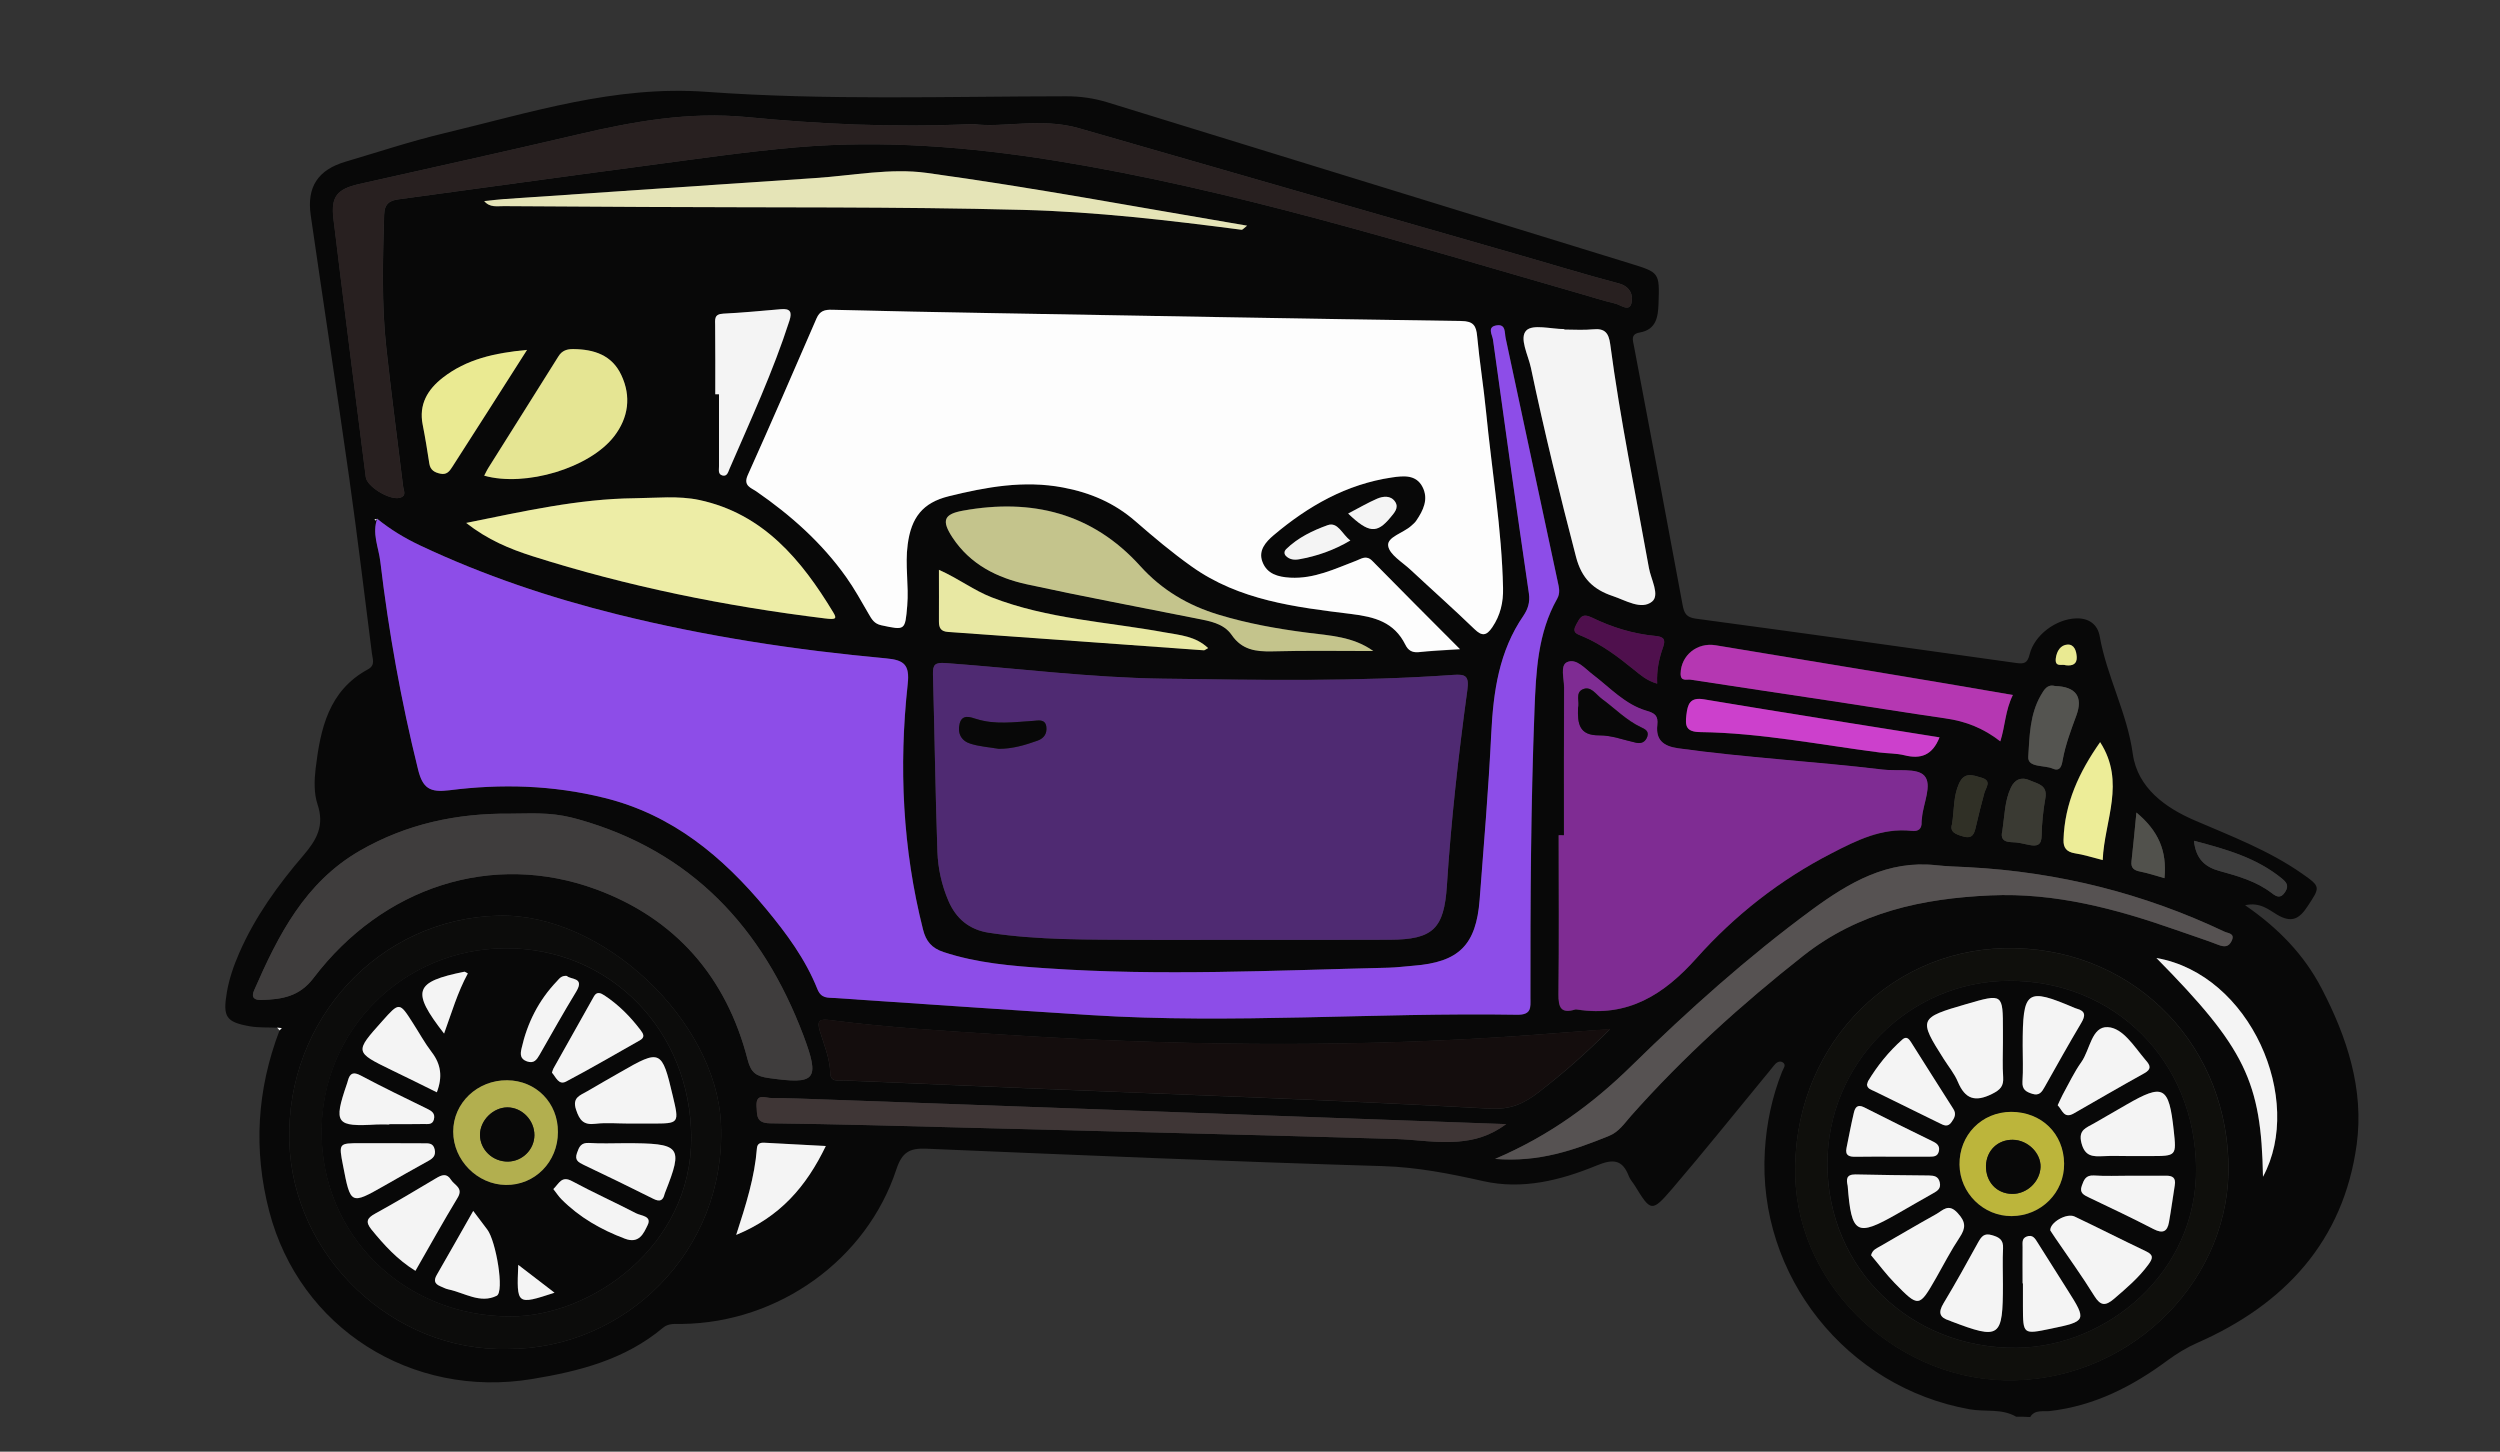 <?xml version="1.0" encoding="utf-8"?>
<!-- Generator: Adobe Illultrator 24.1.1, SVG Export Plug-In . SVG Version: 6.00 Build 0)  -->
<svg version="1.1" id="FordCar" xmlns="http://www.w3.org/2000/svg" xmlns:xlink="http://www.w3.org/1999/xlink" x="0px" y="0px"
	 viewBox="0 0 213.7 124.09" style="enable-background:new 0 0 213.7 124.09;" xml:space="preserve">
<rect x="0" y="0" width="213.7" height="124.09" fill="#333333" stroke="none"/>
<style type="text/css">
	.lt0{fill:#080808;}
	.lt1{fill:#8D4DE8;}
	.lt2{fill:#FDFDFD;}
	.lt3{fill:#4F2A72;}
	.lt4{fill:#7F2C93;}
	.lt5{fill:#282020;}
	.lt6{fill:#140D0D;}
	.lt7{fill:#3F3D3D;}
	.lt8{fill:#0F0F0C;}
	.lt9{fill:#0C0C0B;}
	.lt10{fill:#EDEDA6;}
	.lt11{fill:#565252;}
	.lt12{fill:#F4F4F4;}
	.lt13{fill:#C4C48C;}
	.lt14{fill:#3F3636;}
	.lt15{fill:#E5E4B7;}
	.lt16{fill:#B537B2;}
	.lt17{fill:#E5E593;}
	.lt18{fill:#E8E8A3;}
	.lt19{fill:#CC40CC;}
	.lt20{fill:#EAEA92;}
	.lt21{fill:#EDED98;}
	.lt22{fill:#545450;}
	.lt23{fill:#4F104D;}
	.lt24{fill:#3A3A33;}
	.lt25{fill:#3D3D3D;}
	.lt26{fill:#303026;}
	.lt27{fill:#51514C;}
	.lt28{fill:#BCB53B;}
	.lt29{fill:#B2AF4F;}
</style>
<g>
	<path class="lt0" d="M172.34,121.1c-1.23-0.72-2.64-0.4-3.95-0.63c-10.56-1.87-18.18-11.44-17.53-22.11
		c0.14-2.33,0.61-4.58,1.47-6.75c0.11-0.28,0.4-0.58,0.06-0.8c-0.28-0.18-0.58,0.03-0.78,0.3c-0.25,0.33-0.52,0.64-0.78,0.96
		c-2.62,3.18-5.19,6.39-7.87,9.52c-1.77,2.06-1.84,2-3.22-0.25c-0.16-0.26-0.39-0.5-0.5-0.78c-0.56-1.49-1.39-1.5-2.79-0.92
		c-3.07,1.26-6.31,2.07-9.63,1.33c-2.85-0.64-5.66-1.2-8.62-1.29c-13.01-0.39-26.02-0.94-39.03-1.49c-1.44-0.06-2.07,0.32-2.55,1.77
		c-2.55,7.74-10.07,13.1-18.31,13.21c-0.56,0.01-1.15-0.08-1.63,0.32c-3.24,2.72-7.13,3.72-11.2,4.39
		c-10.3,1.7-19.87-4.36-22.47-14.35c-1.36-5.23-1.05-10.38,0.88-15.44c0.06-0.07,0.13-0.13,0.19-0.2c-0.13-0.01-0.27-0.03-0.4-0.04
		c-0.77-0.04-1.55,0.01-2.31-0.12c-2.07-0.36-2.33-0.82-1.98-2.9c0.2-1.18,0.59-2.29,1.06-3.37c1.35-3.09,3.31-5.81,5.49-8.35
		c1.15-1.34,1.81-2.55,1.2-4.36c-0.31-0.94-0.28-2.05-0.16-3.06c0.41-3.38,1.1-6.65,4.48-8.48c0.65-0.35,0.38-0.91,0.33-1.36
		c-0.63-5-1.24-10.01-1.94-15c-1.06-7.49-2.21-14.96-3.29-22.45c-0.35-2.43,0.63-3.89,2.98-4.58c2.81-0.83,5.61-1.76,8.46-2.44
		c7.36-1.76,14.57-4.1,22.39-3.53c10.23,0.74,20.5,0.39,30.76,0.38c1.2,0,2.34,0.16,3.49,0.51c14.9,4.6,29.8,9.19,44.7,13.78
		c2.53,0.78,2.52,0.78,2.43,3.45c-0.04,1.15-0.21,2.2-1.59,2.45c-0.81,0.14-0.61,0.64-0.51,1.16c1.4,7.38,2.8,14.76,4.16,22.14
		c0.13,0.69,0.31,1.05,1.11,1.16c9.13,1.23,18.26,2.5,27.39,3.79c0.69,0.1,0.98,0.02,1.16-0.73c0.41-1.66,2.25-3.02,3.97-3.08
		c1.09-0.04,1.84,0.51,2.02,1.52c0.61,3.45,2.35,6.56,2.83,10.06c0.41,2.95,2.86,4.63,5.23,5.66c3.17,1.37,6.38,2.58,9.23,4.57
		c1.63,1.14,1.57,1.15,0.47,2.82c-0.71,1.08-1.37,1.42-2.59,0.7c-0.71-0.42-1.46-1.1-2.74-0.81c2.85,1.96,5.04,4.23,6.54,7.11
		c2.18,4.18,3.64,8.64,3,13.34c-1.13,8.27-6.16,13.68-13.65,16.97c-0.91,0.4-1.71,0.9-2.51,1.48c-3.02,2.24-6.29,3.91-10.1,4.34
		c-0.54,0.06-1.26-0.15-1.65,0.51C173.16,121.1,172.75,121.1,172.34,121.1z M32.01,44.4c0.03,0.03,0.06,0.06,0.09,0.1
		c0.05-0.06,0.11-0.12,0.16-0.19c-0.49,1.26,0.11,2.48,0.26,3.71c0.71,5.98,1.77,11.89,3.22,17.74c0.4,1.63,1.01,2,2.69,1.79
		c4.41-0.56,8.81-0.44,13.19,0.64c5.85,1.43,10.15,5.02,13.87,9.5c1.75,2.11,3.37,4.3,4.39,6.86c0.33,0.82,0.88,0.72,1.47,0.76
		c7.29,0.49,14.59,1,21.88,1.46c12.15,0.77,24.31-0.23,36.46-0.03c1.24,0.02,1.15-0.62,1.14-1.43c-0.01-8.24,0.03-16.47,0.35-24.7
		c0.13-3.25,0.28-6.49,1.93-9.42c0.29-0.51,0.16-0.97,0.05-1.48c-1.49-6.94-2.96-13.88-4.45-20.81c-0.1-0.46,0.03-1.2-0.75-1.09
		c-0.87,0.12-0.39,0.8-0.33,1.23c1,7.24,2.01,14.47,3.07,21.7c0.11,0.75-0.1,1.34-0.46,1.88c-2.1,3.05-2.58,6.5-2.76,10.1
		c-0.23,4.73-0.63,9.45-0.99,14.17c-0.3,3.91-1.78,5.36-5.67,5.66c-0.72,0.06-1.43,0.15-2.15,0.17c-9.73,0.23-19.46,0.72-29.19,0.05
		c-2.98-0.2-5.95-0.44-8.82-1.39c-1-0.33-1.5-0.92-1.75-1.92c-1.75-6.92-2.08-13.93-1.31-20.99c0.18-1.63-0.3-2.05-1.82-2.19
		c-7.75-0.71-15.43-1.88-22.99-3.76c-5.8-1.44-11.45-3.34-16.86-5.89c-1.31-0.62-2.54-1.36-3.66-2.27
		C32.17,44.37,32.09,44.38,32.01,44.4z M117.31,47.95c-0.52-0.53-0.93-0.19-1.38-0.02c-1.82,0.69-3.59,1.56-5.63,1.45
		c-1.05-0.06-2-0.31-2.39-1.36c-0.37-0.97,0.29-1.7,0.96-2.27c2.95-2.49,6.23-4.37,10.13-4.94c0.97-0.14,2.05-0.26,2.6,0.82
		c0.53,1.04,0.06,2-0.54,2.88c-0.11,0.17-0.28,0.3-0.43,0.44c-0.67,0.61-2.07,0.95-1.97,1.7c0.1,0.76,1.23,1.41,1.93,2.07
		c1.81,1.69,3.66,3.33,5.44,5.05c0.66,0.64,1.03,0.58,1.53-0.15c0.7-1.03,0.95-2.15,0.92-3.36c-0.11-5.05-0.96-10.04-1.45-15.05
		c-0.21-2.15-0.56-4.29-0.76-6.44c-0.08-0.93-0.32-1.32-1.37-1.33c-13.29-0.19-26.57-0.44-39.86-0.67
		c-4.63-0.08-9.27-0.17-13.9-0.29c-0.64-0.02-1.06,0.09-1.34,0.73c-1.94,4.48-3.88,8.95-5.88,13.4c-0.42,0.93,0.3,1.09,0.74,1.4
		c2.95,2.04,5.59,4.39,7.67,7.32c0.71,1,1.31,2.09,1.93,3.16c0.26,0.45,0.47,0.83,1.08,0.96c2.03,0.43,2.03,0.47,2.21-1.67
		c0.15-1.74-0.2-3.49,0.04-5.24c0.3-2.3,1.28-3.57,3.51-4.12c3.2-0.79,6.42-1.38,9.76-0.75c2.34,0.44,4.4,1.32,6.2,2.89
		c1.55,1.35,3.13,2.68,4.81,3.87c4.05,2.89,8.87,3.47,13.6,4.05c2.06,0.25,3.7,0.7,4.66,2.63c0.23,0.47,0.56,0.68,1.1,0.64
		c1.07-0.09,2.14-0.14,3.57-0.23C122.15,52.83,119.71,50.41,117.31,47.95z M118.81,80.33c3.68-0.02,4.63-0.93,4.87-4.62
		c0.36-5.6,0.99-11.18,1.75-16.73c0.17-1.23-0.18-1.36-1.21-1.29c-8.29,0.59-16.58,0.43-24.88,0.32
		c-6.19-0.09-12.32-0.87-18.48-1.33c-0.96-0.07-1.13,0.13-1.11,0.99c0.14,5.04,0.2,10.09,0.38,15.13c0.05,1.43,0.36,2.86,0.94,4.2
		c0.65,1.51,1.77,2.47,3.46,2.73c4.25,0.65,8.52,0.57,12.8,0.61c2.16,0.02,4.33,0,6.49,0C108.82,80.34,113.81,80.36,118.81,80.33z
		 M133.21,84.98c-0.01,1.12,0.19,1.7,1.43,1.32c0.05-0.01,0.1-0.01,0.15,0c4.35,0.68,7.42-1.25,10.24-4.41
		c3.26-3.65,7.13-6.68,11.52-8.94c2.15-1.1,4.31-2.19,6.85-1.92c0.58,0.06,0.88-0.17,0.85-0.77c0-0.1,0.02-0.2,0.03-0.31
		c0.1-1.25,0.92-2.86,0.2-3.64c-0.62-0.68-2.33-0.37-3.55-0.52c-5.82-0.7-11.69-1.01-17.5-1.82c-1.27-0.18-1.91-0.72-1.77-1.98
		c0.09-0.8-0.2-1.02-0.93-1.23c-1.83-0.53-3.1-1.96-4.57-3.08c-0.67-0.51-1.42-1.44-2.22-1.07c-0.6,0.28-0.25,1.4-0.25,2.15
		c-0.02,4.22-0.01,8.43-0.01,12.65c-0.15,0-0.31,0-0.46,0C133.23,75.93,133.27,80.45,133.21,84.98z M63.87,10.01
		c-4.99-0.48-9.71,0.37-14.49,1.49c-6.21,1.46-12.45,2.83-18.67,4.23c-1.89,0.43-2.44,1.07-2.2,3c0.89,7.35,1.83,14.7,2.76,22.05
		c0.1,0.82,2.02,1.98,2.87,1.78c0.67-0.16,0.36-0.62,0.32-0.99c-0.48-3.93-1-7.86-1.43-11.8c-0.42-3.79-0.3-7.6-0.19-11.41
		c0.03-0.97,0.49-1.23,1.29-1.33c6.94-0.94,13.87-1.91,20.81-2.83c4.39-0.58,8.77-1.23,13.18-1.61c7.37-0.63,14.7-0.04,22,1.13
		c15.28,2.47,30.02,7.09,44.84,11.35c1.04,0.3,2.07,0.63,3.12,0.88c0.46,0.11,1.18,0.74,1.38-0.03c0.17-0.67-0.09-1.44-1.11-1.7
		c-3.03-0.8-6.03-1.73-9.05-2.59c-12.36-3.56-24.72-7.1-37.07-10.67c-3.26-0.94-6.56,0-9.02-0.36
		C76.19,10.92,70.01,10.6,63.87,10.01z M128.28,88.66c-14.1,0.89-28.19,0.7-42.28-0.2c-5.03-0.32-10.06-0.61-15.06-1.26
		c-0.83-0.11-1.15,0-0.86,0.94c0.36,1.17,0.85,2.32,0.89,3.58c0.02,0.82,0.66,0.62,1.14,0.64c5.24,0.23,10.49,0.45,15.73,0.67
		c13.16,0.55,26.33,1,39.49,1.74c1.85,0.1,2.98-0.46,4.23-1.43c2.03-1.56,3.96-3.24,6.07-5.36
		C134.22,88.21,131.25,88.47,128.28,88.66z M30.76,72.72c-4.71,2.72-6.98,7.23-9.04,11.94c-0.28,0.63,0.05,0.84,0.64,0.82
		c1.72-0.06,3.22-0.27,4.44-1.88c5.93-7.8,15.27-10.84,24.13-7.59c6.81,2.5,11.17,7.52,12.98,14.58c0.29,1.13,0.75,1.41,1.8,1.56
		c4.03,0.57,4.41,0.19,2.95-3.68c-3.48-9.18-9.55-15.72-19.24-18.44c-0.84-0.24-1.71-0.4-2.58-0.46c-1.07-0.08-2.16-0.02-3.24-0.02
		C39.07,69.51,34.75,70.42,30.76,72.72z M190.49,99.28c-0.35-10.58-8.66-18.48-19.17-18.23c-10.25,0.25-18.14,8.85-17.86,19.48
		c0.25,9.61,8.99,17.72,18.81,17.45C182.49,117.71,190.81,109.17,190.49,99.28z M61.63,96.08c-0.38-8.8-10.07-18.02-19-17.81
		c-10.19,0.24-18.19,8.86-17.9,19.29c0.27,9.84,8.89,18.02,18.7,17.75C53.38,115.32,62.1,106.97,61.63,96.08z M45.5,47.54
		c8.15,2.59,16.5,4.28,24.99,5.32c0.96,0.12,1.06,0.04,0.73-0.51c-2.72-4.5-5.99-8.44-11.45-9.61c-1.78-0.38-3.69-0.17-5.54-0.15
		c-4.79,0.05-9.43,1.11-14.39,2.11C41.7,46.15,43.57,46.92,45.5,47.54z M137.53,97.1c0.87-0.35,1.34-1.1,1.92-1.75
		c4.46-5.02,9.41-9.49,14.69-13.65c4.74-3.74,10.2-4.9,16-5.16c5.51-0.25,10.71,1.14,15.84,2.94c1.21,0.43,2.44,0.82,3.63,1.28
		c0.51,0.2,0.89,0.21,1.15-0.33c0.31-0.65-0.28-0.64-0.61-0.79c-6.92-3.28-14.21-5.1-21.86-5.51c-0.93-0.05-1.86-0.07-2.78-0.17
		c-4.16-0.46-7.45,1.48-10.62,3.8c-5.49,4.04-10.55,8.57-15.41,13.33c-3.32,3.26-7.02,5.99-11.68,7.98
		C131.56,99.38,134.56,98.31,137.53,97.1z M130.47,28.25c-0.63,0.64,0.16,2.1,0.39,3.18c1.14,5.43,2.46,10.81,3.86,16.18
		c0.48,1.84,1.49,2.79,3.14,3.34c1.11,0.37,2.43,1.21,3.35,0.48c0.7-0.56-0.09-1.91-0.26-2.88c-1.14-6.37-2.46-12.72-3.31-19.14
		c-0.13-0.95-0.46-1.36-1.46-1.26c-0.82,0.08-1.65,0.02-2.47,0.02c0-0.01,0-0.03,0-0.04C132.6,28.13,131.03,27.69,130.47,28.25z
		 M111.72,54.07c-2.55-0.33-5.07-0.78-7.54-1.53c-2.62-0.79-4.86-2.11-6.71-4.16c-4.1-4.54-9.27-5.8-15.14-4.74
		c-1.67,0.3-1.86,0.85-0.91,2.3c1.51,2.29,3.8,3.44,6.36,4c4.82,1.05,9.66,1.95,14.5,2.92c1.11,0.22,2.31,0.41,3,1.4
		c0.88,1.29,2.07,1.44,3.47,1.41c2.88-0.07,5.76-0.02,8.64-0.02C115.67,54.41,113.67,54.33,111.72,54.07z M110.21,95.42
		c-13.27-0.48-26.54-0.96-39.8-1.44c-1.49-0.05-2.98-0.12-4.48-0.12c-0.5,0-1.33-0.45-1.26,0.71c0.05,0.8-0.04,1.44,1.18,1.45
		c5.82,0.07,11.63,0.24,17.45,0.39c11.99,0.31,23.98,0.6,35.97,0.95c1.8,0.05,3.58,0.38,5.39,0.22c1.35-0.12,2.63-0.42,4.09-1.49
		C122.32,95.86,116.27,95.64,110.21,95.42z M79.23,14.78c-3.1-0.43-6.35,0.23-9.53,0.44c-8.88,0.59-17.77,1.2-26.65,1.8
		c-0.54,0.04-1.08,0.11-1.65,0.17c0.49,0.58,1.12,0.42,1.69,0.43c4.02,0.03,8.04,0.05,12.05,0.07c10.77,0.06,21.53-0.03,32.29,0.25
		c6.25,0.16,12.49,0.89,18.71,1.7c0.07,0.01,0.15-0.11,0.46-0.35C97.36,17.73,88.33,16.03,79.23,14.78z M172.06,59.4
		c-3.28-0.56-6.43-1.11-9.59-1.63c-5.27-0.88-10.54-1.74-15.82-2.62c-1.57-0.26-2.95,0.85-2.99,2.4c-0.02,0.74,0.53,0.49,0.85,0.54
		c4.01,0.62,8.03,1.21,12.04,1.82c3.25,0.49,6.5,1.02,9.75,1.49c1.71,0.24,3.25,0.86,4.67,1.97
		C171.41,62.04,171.4,60.73,172.06,59.4z M52.5,37.28c1.2-1.57,1.47-3.38,0.6-5.22c-0.8-1.71-2.33-2.2-4.08-2.22
		c-0.54-0.01-0.98,0.11-1.3,0.63c-1.96,3.14-3.94,6.26-5.9,9.39c-0.16,0.25-0.28,0.52-0.43,0.8C44.9,41.65,50.41,40.02,52.5,37.28z
		 M99.58,54.05c-4.95-0.91-10.02-1.14-14.79-2.99c-1.53-0.59-2.83-1.6-4.53-2.36c0,1.59,0.01,3.01,0,4.43
		c0,0.55,0.18,0.84,0.79,0.88c7.29,0.51,14.58,1.05,21.87,1.57c0.07,0.01,0.15-0.07,0.35-0.18C102.2,54.37,100.86,54.29,99.58,54.05
		z M61.47,39.86c0,0.29-0.1,0.67,0.28,0.78c0.41,0.12,0.5-0.29,0.61-0.55c1.81-4.18,3.73-8.33,5.13-12.68
		c0.24-0.75,0.07-1.05-0.73-0.98c-1.64,0.14-3.27,0.3-4.92,0.38c-0.82,0.04-0.7,0.5-0.7,1.04c0.02,1.95,0.01,3.9,0.01,5.85
		c0.1,0,0.21,0,0.31,0C61.46,35.75,61.46,37.81,61.47,39.86z M145.67,59.78c-1.23-0.21-1.4,0.44-1.51,1.34
		c-0.11,0.93-0.04,1.45,1.2,1.46c5.15,0.07,10.21,1.08,15.3,1.74c0.71,0.09,1.45,0.07,2.14,0.24c1.38,0.34,2.38,0,2.99-1.54
		C159.05,61.95,152.35,60.9,145.67,59.78z M37.85,32.3c-1.3,1.02-2.05,2.28-1.71,4.01c0.22,1.11,0.4,2.23,0.57,3.34
		c0.09,0.56,0.47,0.75,0.95,0.85c0.5,0.11,0.76-0.18,0.99-0.55c2.07-3.25,4.14-6.5,6.4-10.04C42.25,30.17,39.87,30.72,37.85,32.3z
		 M193.44,100.59c3.57-6.6-1.07-17.3-9.11-18.7C191.91,89.59,193.29,92.45,193.44,100.59z M70.59,97.96
		c-1.85-0.1-3.55-0.19-5.26-0.28c-0.36-0.02-0.6,0.09-0.63,0.48c-0.19,2.45-0.93,4.79-1.78,7.4
		C66.66,104.02,68.9,101.45,70.59,97.96z M179.51,63.43c-1.79,2.55-3.04,5.22-3.13,8.36c-0.02,0.67,0.26,1.02,0.96,1.14
		c0.76,0.12,1.49,0.36,2.39,0.59C179.87,70.14,181.73,66.86,179.51,63.43z M174.43,59.46c-0.93,1.63-0.95,3.47-1.06,5.23
		c-0.06,0.95,1.36,0.69,2.09,1.01c0.64,0.28,0.77-0.25,0.85-0.73c0.24-1.32,0.71-2.56,1.17-3.81c0.59-1.6-0.04-2.47-1.84-2.52
		C175,58.47,174.73,58.94,174.43,59.46z M142.16,55.32c0.25-0.69,0.02-0.9-0.66-0.96c-1.9-0.18-3.72-0.74-5.42-1.57
		c-0.85-0.41-1.02,0.01-1.34,0.59c-0.41,0.74,0.07,0.81,0.58,1.03c1.61,0.69,3,1.74,4.35,2.84c0.55,0.44,1.08,0.93,1.98,1.19
		C141.6,57.28,141.82,56.28,142.16,55.32z M171.97,71.99c0.5,0,1.01,0.14,1.51,0.24c0.67,0.13,1.03,0,1.04-0.81
		c0.02-1.07,0.13-2.15,0.32-3.2c0.2-1.13-0.68-1.22-1.32-1.51c-0.7-0.32-1.28-0.12-1.63,0.62c-0.54,1.14-0.53,2.38-0.74,3.73
		C171.02,71.58,171.16,71.98,171.97,71.99z M189.7,74.44c1.58,0.44,3.15,0.87,4.49,1.9c0.39,0.3,0.74,0.5,1.13-0.09
		c0.36-0.55,0.12-0.83-0.26-1.15c-2.15-1.77-4.73-2.5-7.52-3.23C187.7,73.46,188.53,74.12,189.7,74.44z M167.83,71.5
		c0.82,0.23,0.95-0.3,1.08-0.89c0.22-0.94,0.45-1.88,0.71-2.82c0.14-0.5,0.67-1.05-0.25-1.32c-0.72-0.21-1.45-0.52-1.91,0.5
		c-0.48,1.06-0.41,2.2-0.59,3.45C166.63,71.13,167.19,71.32,167.83,71.5z M182.62,69.45c-0.15,1.52-0.27,2.85-0.42,4.17
		c-0.07,0.61,0.26,0.78,0.77,0.88c0.64,0.13,1.27,0.34,2.05,0.56C185.25,72.71,184.48,71,182.62,69.45z M113.49,44.89
		c-1.28,0.46-2.55,1.07-3.56,2.06c-0.14,0.14-0.19,0.37-0.03,0.55c0.31,0.34,0.74,0.38,1.14,0.31c1.52-0.27,2.96-0.77,4.38-1.61
		C114.73,45.7,114.37,44.57,113.49,44.89z M118.85,44.24c0.32-0.39,0.76-0.83,0.4-1.36c-0.38-0.55-1.02-0.47-1.54-0.25
		c-0.79,0.34-1.54,0.78-2.47,1.26C117,45.58,117.7,45.63,118.85,44.24z M177.52,56.15c-0.03-0.52-0.21-1.1-0.8-1.06
		c-0.58,0.04-0.91,0.55-0.99,1.17c-0.11,0.83,0.56,0.47,0.86,0.6C177.18,56.94,177.55,56.74,177.52,56.15z"/>
	<path class="lt1" d="M32.26,44.3c-0.49,1.28,0.11,2.49,0.25,3.72c0.71,5.98,1.77,11.89,3.22,17.74c0.4,1.63,1.01,2,2.69,1.79
		c4.41-0.56,8.81-0.44,13.19,0.64c5.85,1.43,10.15,5.02,13.87,9.5c1.75,2.11,3.37,4.3,4.39,6.86c0.33,0.82,0.88,0.72,1.47,0.76
		c7.29,0.49,14.59,1,21.88,1.46c12.15,0.77,24.31-0.23,36.46-0.03c1.24,0.02,1.15-0.62,1.14-1.43c-0.01-8.24,0.03-16.47,0.35-24.7
		c0.13-3.25,0.28-6.49,1.93-9.42c0.29-0.51,0.16-0.97,0.05-1.48c-1.49-6.94-2.96-13.88-4.45-20.81c-0.1-0.46,0.03-1.2-0.75-1.09
		c-0.87,0.12-0.39,0.8-0.33,1.23c1,7.24,2.01,14.47,3.07,21.7c0.11,0.75-0.1,1.34-0.46,1.88c-2.1,3.05-2.58,6.5-2.76,10.1
		c-0.23,4.73-0.63,9.45-0.99,14.17c-0.3,3.91-1.78,5.36-5.67,5.66c-0.72,0.06-1.43,0.15-2.15,0.17c-9.73,0.23-19.46,0.72-29.19,0.05
		c-2.98-0.2-5.95-0.44-8.82-1.39c-1-0.33-1.5-0.92-1.75-1.92c-1.75-6.92-2.08-13.93-1.31-20.99c0.18-1.63-0.3-2.05-1.82-2.19
		c-7.75-0.71-15.43-1.88-22.99-3.76c-5.8-1.44-11.45-3.34-16.86-5.89c-1.31-0.62-2.54-1.36-3.66-2.27L32.26,44.3z"/>
	<path class="lt2" d="M124.8,55.49c-2.64-2.65-5.08-5.08-7.49-7.54c-0.52-0.53-0.93-0.19-1.38-0.02c-1.82,0.69-3.59,1.56-5.63,1.45
		c-1.05-0.06-2-0.31-2.39-1.36c-0.37-0.97,0.29-1.7,0.96-2.27c2.95-2.49,6.23-4.37,10.13-4.94c0.97-0.14,2.05-0.26,2.6,0.82
		c0.53,1.04,0.06,2-0.54,2.88c-0.11,0.17-0.28,0.3-0.43,0.44c-0.67,0.61-2.07,0.95-1.97,1.7c0.1,0.76,1.23,1.41,1.93,2.07
		c1.81,1.69,3.66,3.33,5.44,5.05c0.66,0.64,1.03,0.58,1.53-0.15c0.7-1.03,0.95-2.15,0.92-3.36c-0.11-5.05-0.96-10.04-1.45-15.05
		c-0.21-2.15-0.56-4.29-0.76-6.44c-0.08-0.93-0.32-1.32-1.37-1.33c-13.29-0.19-26.57-0.44-39.86-0.67
		c-4.63-0.08-9.27-0.17-13.9-0.29c-0.64-0.02-1.06,0.09-1.34,0.73c-1.94,4.48-3.88,8.95-5.88,13.4c-0.42,0.93,0.3,1.09,0.74,1.4
		c2.95,2.04,5.59,4.39,7.67,7.32c0.71,1,1.31,2.09,1.93,3.16c0.26,0.45,0.47,0.83,1.08,0.96c2.03,0.43,2.03,0.47,2.21-1.67
		c0.15-1.74-0.2-3.49,0.04-5.24c0.3-2.3,1.28-3.57,3.51-4.12c3.2-0.79,6.42-1.38,9.76-0.75c2.34,0.44,4.4,1.32,6.2,2.89
		c1.55,1.35,3.13,2.68,4.81,3.87c4.05,2.89,8.87,3.47,13.6,4.05c2.06,0.25,3.7,0.7,4.66,2.63c0.23,0.47,0.56,0.68,1.1,0.64
		C122.29,55.63,123.37,55.58,124.8,55.49z"/>
	<path class="lt3" d="M97.33,80.34c-4.27-0.03-8.55,0.04-12.8-0.61c-1.69-0.26-2.81-1.21-3.46-2.73c-0.57-1.33-0.89-2.76-0.94-4.2
		c-0.17-5.04-0.24-10.09-0.38-15.13c-0.02-0.86,0.15-1.06,1.11-0.99c6.16,0.45,12.3,1.24,18.48,1.33c8.3,0.12,16.59,0.27,24.88-0.32
		c1.03-0.07,1.38,0.06,1.21,1.29c-0.76,5.56-1.39,11.13-1.75,16.73c-0.24,3.69-1.19,4.6-4.87,4.62c-5,0.02-10,0.01-15,0.01
		C101.65,80.34,99.49,80.36,97.33,80.34z M88.69,63.31c0.56-0.2,0.83-0.62,0.75-1.2c-0.1-0.67-0.69-0.52-1.11-0.49
		c-1.64,0.1-3.27,0.35-4.9-0.17c-0.5-0.16-1.19-0.42-1.4,0.41c-0.21,0.81,0.14,1.47,0.92,1.71c0.78,0.24,1.61,0.3,2.42,0.44
		C86.54,64.01,87.62,63.69,88.69,63.31z"/>
	<path class="lt4" d="M133.69,71.4c0-4.22-0.01-8.43,0.01-12.65c0-0.74-0.35-1.87,0.25-2.15c0.8-0.37,1.54,0.56,2.22,1.07
		c1.47,1.12,2.74,2.54,4.57,3.08c0.73,0.21,1.02,0.43,0.93,1.23c-0.14,1.25,0.5,1.8,1.77,1.98c5.81,0.81,11.68,1.12,17.5,1.82
		c1.22,0.15,2.93-0.16,3.55,0.52c0.72,0.79-0.11,2.39-0.2,3.64c-0.01,0.1-0.03,0.21-0.03,0.31c0.03,0.6-0.27,0.84-0.85,0.77
		c-2.54-0.28-4.71,0.81-6.85,1.92c-4.4,2.26-8.26,5.29-11.52,8.94c-2.82,3.16-5.89,5.09-10.24,4.41c-0.05-0.01-0.11-0.01-0.15,0
		c-1.24,0.38-1.44-0.21-1.43-1.32c0.05-4.52,0.02-9.05,0.02-13.58C133.39,71.4,133.54,71.4,133.69,71.4z M136.71,62.85
		c1.05-0.01,2.1,0.4,3.15,0.63c0.47,0.1,0.8-0.07,0.96-0.53c0.16-0.48-0.24-0.65-0.54-0.79c-1.27-0.6-2.23-1.61-3.34-2.42
		c-0.52-0.38-0.94-1.16-1.67-0.81c-0.63,0.3-0.22,1.11-0.37,1.56C134.84,61.88,134.99,62.87,136.71,62.85z"/>
	<path class="lt5" d="M83.18,10.61c-6.99,0.31-13.18-0.01-19.32-0.6c-4.99-0.48-9.71,0.37-14.49,1.49
		c-6.21,1.46-12.45,2.83-18.67,4.23c-1.89,0.43-2.44,1.07-2.2,3c0.89,7.35,1.83,14.7,2.76,22.05c0.1,0.82,2.02,1.98,2.87,1.78
		c0.67-0.16,0.36-0.62,0.32-0.99c-0.48-3.93-1-7.86-1.43-11.8c-0.42-3.79-0.3-7.6-0.19-11.41c0.03-0.97,0.49-1.23,1.29-1.33
		c6.94-0.94,13.87-1.91,20.81-2.83c4.39-0.58,8.77-1.23,13.18-1.61c7.37-0.63,14.7-0.04,22,1.13c15.28,2.47,30.02,7.09,44.84,11.35
		c1.04,0.3,2.07,0.63,3.12,0.88c0.46,0.11,1.18,0.74,1.38-0.03c0.17-0.67-0.09-1.44-1.11-1.7c-3.03-0.8-6.03-1.73-9.05-2.59
		c-12.36-3.56-24.72-7.1-37.07-10.67C88.94,10.03,85.64,10.97,83.18,10.61z"/>
	<path class="lt6" d="M137.63,87.95c-3.4,0.26-6.37,0.52-9.35,0.7c-14.1,0.89-28.19,0.7-42.28-0.2c-5.03-0.32-10.06-0.61-15.06-1.26
		c-0.83-0.11-1.15,0-0.86,0.94c0.36,1.17,0.85,2.32,0.89,3.58c0.02,0.82,0.66,0.62,1.14,0.64c5.24,0.23,10.49,0.45,15.73,0.67
		c13.16,0.55,26.33,1,39.49,1.74c1.85,0.1,2.98-0.46,4.23-1.43C133.58,91.76,135.51,90.08,137.63,87.95z"/>
	<path class="lt7" d="M43.61,69.55c-4.55-0.04-8.86,0.87-12.85,3.17c-4.71,2.72-6.98,7.23-9.04,11.94
		c-0.28,0.63,0.05,0.84,0.64,0.82c1.72-0.06,3.22-0.27,4.44-1.88c5.93-7.8,15.27-10.84,24.13-7.59c6.81,2.5,11.17,7.52,12.98,14.58
		c0.29,1.13,0.75,1.41,1.8,1.56c4.03,0.57,4.41,0.19,2.95-3.68c-3.48-9.18-9.55-15.72-19.24-18.44c-0.84-0.24-1.71-0.4-2.58-0.46
		C45.78,69.49,44.69,69.55,43.61,69.55z"/>
	<path class="lt8" d="M153.45,100.54c-0.27-10.63,7.62-19.23,17.86-19.48c10.51-0.25,18.82,7.64,19.17,18.23
		c0.33,9.89-7.99,18.43-18.23,18.71C162.44,118.26,153.69,110.15,153.45,100.54z M172.39,115.21c7.66-0.08,15.41-6.38,15.33-15.36
		c-0.09-9.15-6.95-16.05-16.01-16.01c-8.56,0.03-15.53,7.1-15.5,15.71C156.23,108.42,163.29,115.31,172.39,115.21z"/>
	<path class="lt9" d="M24.73,97.56c-0.29-10.43,7.71-19.04,17.9-19.29c8.93-0.21,18.62,9.01,19,17.81
		c0.47,10.89-8.25,19.24-18.2,19.23C33.62,115.58,25,107.4,24.73,97.56z M43.61,112.53c6.92,0.02,15.51-5.99,15.48-15.3
		c-0.04-9.13-6.94-16.22-15.88-16.17c-8.74,0.04-15.71,7-15.71,15.68C27.49,105.62,34.54,112.51,43.61,112.53z"/>
	<path class="lt10" d="M39.85,44.7c1.85,1.45,3.72,2.22,5.66,2.84c8.15,2.59,16.5,4.28,24.99,5.32c0.96,0.12,1.06,0.04,0.73-0.51
		c-2.72-4.5-5.99-8.44-11.45-9.61c-1.78-0.38-3.69-0.17-5.54-0.15C49.44,42.64,44.8,43.7,39.85,44.7z"/>
	<path class="lt11" d="M127.8,99.06c3.76,0.31,6.76-0.76,9.73-1.96c0.87-0.35,1.34-1.1,1.92-1.75c4.46-5.02,9.41-9.49,14.69-13.65
		c4.74-3.74,10.2-4.9,16-5.16c5.51-0.25,10.71,1.14,15.84,2.94c1.21,0.43,2.44,0.82,3.63,1.28c0.51,0.2,0.89,0.21,1.15-0.33
		c0.31-0.65-0.28-0.64-0.61-0.79c-6.92-3.28-14.21-5.1-21.86-5.51c-0.93-0.05-1.86-0.07-2.78-0.17c-4.16-0.46-7.45,1.48-10.62,3.8
		c-5.49,4.04-10.55,8.57-15.41,13.33C136.17,94.34,132.47,97.07,127.8,99.06z"/>
	<path class="lt12" d="M133.71,28.13c-1.12,0-2.69-0.44-3.24,0.12c-0.63,0.64,0.16,2.1,0.39,3.18c1.14,5.43,2.46,10.81,3.86,16.18
		c0.48,1.84,1.49,2.79,3.14,3.34c1.11,0.37,2.43,1.21,3.35,0.48c0.7-0.56-0.09-1.91-0.26-2.88c-1.14-6.37-2.46-12.72-3.31-19.14
		c-0.13-0.95-0.46-1.36-1.46-1.26c-0.82,0.08-1.65,0.02-2.47,0.02C133.71,28.16,133.71,28.15,133.71,28.13z"/>
	<path class="lt13" d="M117.39,55.65c-1.72-1.24-3.72-1.32-5.67-1.57c-2.55-0.33-5.07-0.78-7.54-1.53
		c-2.62-0.79-4.86-2.11-6.71-4.16c-4.1-4.54-9.27-5.8-15.14-4.74c-1.67,0.3-1.86,0.85-0.91,2.3c1.51,2.29,3.8,3.44,6.36,4
		c4.82,1.05,9.66,1.95,14.5,2.92c1.11,0.22,2.31,0.41,3,1.4c0.88,1.29,2.07,1.44,3.47,1.41C111.63,55.6,114.51,55.65,117.39,55.65z"
		/>
	<path class="lt14" d="M128.75,96.09c-6.43-0.23-12.49-0.45-18.54-0.67c-13.27-0.48-26.54-0.96-39.8-1.44
		c-1.49-0.05-2.98-0.12-4.48-0.12c-0.5,0-1.33-0.45-1.26,0.71c0.05,0.8-0.04,1.44,1.18,1.45c5.82,0.07,11.63,0.24,17.45,0.39
		c11.99,0.31,23.98,0.6,35.97,0.95c1.8,0.05,3.58,0.38,5.39,0.22C126.01,97.46,127.29,97.15,128.75,96.09z"/>
	<path class="lt15" d="M106.6,19.29c-9.24-1.56-18.28-3.26-27.38-4.51c-3.1-0.43-6.35,0.23-9.53,0.44
		c-8.88,0.59-17.77,1.2-26.65,1.8c-0.54,0.04-1.08,0.11-1.65,0.17c0.49,0.58,1.12,0.42,1.69,0.43c4.02,0.03,8.04,0.05,12.05,0.07
		c10.77,0.06,21.53-0.03,32.29,0.25c6.25,0.16,12.49,0.89,18.71,1.7C106.21,19.65,106.3,19.53,106.6,19.29z"/>
	<path class="lt16" d="M170.99,63.37c0.42-1.32,0.41-2.63,1.07-3.96c-3.28-0.56-6.43-1.11-9.59-1.63
		c-5.27-0.88-10.54-1.74-15.82-2.62c-1.57-0.26-2.95,0.85-2.99,2.4c-0.02,0.74,0.53,0.49,0.85,0.54c4.01,0.62,8.03,1.21,12.04,1.82
		c3.25,0.49,6.5,1.02,9.75,1.49C168.03,61.65,169.57,62.26,170.99,63.37z"/>
	<path class="lt17" d="M41.39,40.66c3.51,0.99,9.02-0.64,11.12-3.38c1.2-1.57,1.47-3.38,0.6-5.22c-0.8-1.71-2.33-2.2-4.08-2.22
		c-0.54-0.01-0.98,0.11-1.3,0.63c-1.96,3.14-3.94,6.26-5.9,9.39C41.66,40.11,41.53,40.39,41.39,40.66z"/>
	<path class="lt18" d="M103.27,55.4c-1.07-1.02-2.41-1.11-3.69-1.34c-4.95-0.91-10.02-1.14-14.79-2.99
		c-1.53-0.59-2.83-1.6-4.53-2.36c0,1.59,0.01,3.01,0,4.43c0,0.55,0.18,0.84,0.79,0.88c7.29,0.51,14.58,1.05,21.87,1.57
		C102.99,55.58,103.07,55.5,103.27,55.4z"/>
	<path class="lt12" d="M61.46,33.7c0,2.05,0,4.11,0,6.16c0,0.29-0.1,0.67,0.28,0.78c0.41,0.12,0.5-0.29,0.61-0.55
		c1.81-4.18,3.73-8.33,5.13-12.68c0.24-0.75,0.07-1.05-0.73-0.98c-1.64,0.14-3.27,0.3-4.92,0.38c-0.82,0.04-0.7,0.5-0.7,1.04
		c0.02,1.95,0.01,3.9,0.01,5.85C61.25,33.7,61.36,33.7,61.46,33.7z"/>
	<path class="lt19" d="M165.79,63.03c-6.74-1.08-13.44-2.13-20.13-3.25c-1.23-0.21-1.4,0.44-1.51,1.34
		c-0.11,0.93-0.04,1.45,1.2,1.46c5.15,0.07,10.21,1.08,15.3,1.74c0.71,0.09,1.45,0.07,2.14,0.24
		C164.18,64.91,165.18,64.57,165.79,63.03z"/>
	<path class="lt20" d="M45.05,29.91c-2.8,0.26-5.18,0.8-7.21,2.38c-1.3,1.02-2.05,2.28-1.71,4.01c0.22,1.11,0.4,2.23,0.57,3.34
		c0.09,0.56,0.47,0.75,0.95,0.85c0.5,0.11,0.76-0.18,0.99-0.55C40.72,36.71,42.79,33.46,45.05,29.91z"/>
	<path class="lt12" d="M184.33,81.89c7.59,7.7,8.97,10.57,9.11,18.7C197.01,93.99,192.36,83.28,184.33,81.89z"/>
	<path class="lt12" d="M62.93,105.56c3.74-1.54,5.98-4.11,7.66-7.6c-1.85-0.1-3.55-0.19-5.26-0.28c-0.36-0.02-0.6,0.09-0.63,0.48
		C64.51,100.61,63.78,102.94,62.93,105.56z"/>
	<path class="lt21" d="M179.74,73.52c0.14-3.37,1.99-6.65-0.22-10.08c-1.79,2.55-3.04,5.22-3.13,8.36
		c-0.02,0.67,0.26,1.02,0.96,1.14C178.1,73.05,178.84,73.29,179.74,73.52z"/>
	<path class="lt22" d="M175.66,58.64c-0.65-0.17-0.92,0.3-1.22,0.82c-0.93,1.63-0.95,3.47-1.06,5.23c-0.06,0.95,1.36,0.69,2.09,1.01
		c0.64,0.28,0.77-0.25,0.85-0.73c0.24-1.32,0.71-2.56,1.17-3.81C178.08,59.56,177.45,58.69,175.66,58.64z"/>
	<path class="lt23" d="M141.66,58.44c-0.06-1.16,0.16-2.16,0.5-3.12c0.25-0.69,0.02-0.9-0.66-0.96c-1.9-0.18-3.72-0.74-5.42-1.57
		c-0.85-0.41-1.02,0.01-1.34,0.59c-0.41,0.74,0.07,0.81,0.58,1.03c1.61,0.69,3,1.74,4.35,2.84
		C140.23,57.69,140.76,58.18,141.66,58.44z"/>
	<path class="lt24" d="M171.16,71.05c-0.14,0.53,0,0.93,0.81,0.94c0.5,0,1.01,0.14,1.51,0.24c0.67,0.13,1.03,0,1.04-0.81
		c0.02-1.07,0.13-2.15,0.32-3.2c0.2-1.13-0.68-1.22-1.32-1.51c-0.7-0.32-1.28-0.12-1.63,0.62C171.36,68.46,171.36,69.7,171.16,71.05
		z"/>
	<path class="lt25" d="M187.54,71.87c0.16,1.59,0.99,2.25,2.17,2.58c1.58,0.44,3.15,0.87,4.49,1.9c0.39,0.3,0.74,0.5,1.13-0.09
		c0.36-0.55,0.12-0.83-0.26-1.15C192.9,73.34,190.33,72.6,187.54,71.87z"/>
	<path class="lt26" d="M166.86,70.44c-0.23,0.69,0.33,0.89,0.97,1.07c0.82,0.23,0.95-0.3,1.08-0.89c0.22-0.94,0.45-1.88,0.71-2.82
		c0.14-0.5,0.67-1.05-0.25-1.32c-0.72-0.21-1.45-0.52-1.91,0.5C166.97,68.05,167.05,69.18,166.86,70.44z"/>
	<path class="lt27" d="M185.02,75.07c0.23-2.36-0.54-4.07-2.4-5.61c-0.15,1.52-0.27,2.85-0.42,4.17c-0.07,0.61,0.26,0.78,0.77,0.88
		C183.62,74.64,184.25,74.85,185.02,75.07z"/>
	<path class="lt12" d="M115.43,46.2c-0.69-0.5-1.06-1.62-1.94-1.31c-1.28,0.46-2.55,1.07-3.56,2.06c-0.14,0.14-0.19,0.37-0.03,0.55
		c0.31,0.34,0.74,0.38,1.14,0.31C112.57,47.54,114.01,47.04,115.43,46.2z"/>
	<path class="lt12" d="M115.24,43.9c1.76,1.68,2.46,1.73,3.61,0.34c0.32-0.39,0.76-0.83,0.4-1.36c-0.38-0.55-1.02-0.47-1.54-0.25
		C116.91,42.98,116.16,43.42,115.24,43.9z"/>
	<path class="lt20" d="M176.59,56.87c0.59,0.07,0.96-0.12,0.93-0.71c-0.03-0.52-0.21-1.1-0.8-1.06c-0.58,0.04-0.91,0.55-0.99,1.17
		C175.63,57.1,176.3,56.73,176.59,56.87z"/>
	<path class="lt2" d="M23.9,88.08c0.06-0.07,0.13-0.13,0.19-0.2c-0.13-0.01-0.27-0.03-0.4-0.04C23.76,87.92,23.83,88,23.9,88.08z"/>
	<path class="lt2" d="M32.25,44.35c-0.08,0.02-0.16,0.04-0.24,0.05c0.03,0.03,0.06,0.06,0.09,0.1c0.05-0.06,0.11-0.12,0.17-0.19
		C32.26,44.3,32.25,44.35,32.25,44.35z"/>
	<path class="lt0" d="M85.38,64.01c1.17,0,2.25-0.32,3.31-0.7c0.56-0.2,0.83-0.62,0.75-1.2c-0.1-0.67-0.69-0.52-1.11-0.49
		c-1.64,0.1-3.27,0.35-4.9-0.17c-0.5-0.16-1.19-0.42-1.4,0.41c-0.21,0.81,0.14,1.47,0.92,1.71C83.73,63.82,84.57,63.87,85.38,64.01z
		"/>
	<path class="lt0" d="M134.89,60.5c-0.05,1.38,0.1,2.37,1.81,2.36c1.05-0.01,2.1,0.4,3.15,0.63c0.47,0.1,0.8-0.07,0.96-0.53
		c0.16-0.48-0.24-0.65-0.54-0.79c-1.27-0.6-2.23-1.61-3.34-2.42c-0.52-0.38-0.94-1.16-1.67-0.81
		C134.64,59.24,135.05,60.05,134.89,60.5z"/>
	<path id="firstWheel" class="lt0" d="M171.71,83.84c9.06-0.03,15.93,6.86,16.01,16.01c0.08,8.98-7.67,15.28-15.33,15.36
		c-9.1,0.09-16.15-6.79-16.18-15.67C156.17,90.94,163.15,83.87,171.71,83.84z M167.5,99.57c0.04,2.42,2.05,4.4,4.45,4.39
		c2.52-0.01,4.52-2.01,4.49-4.49c-0.03-2.56-1.93-4.42-4.52-4.41C169.39,95.06,167.46,97.04,167.5,99.57z M171.21,88.07
		c0-3.15,0-3.15-3.13-2.24c-4.05,1.17-4.1,1.28-1.93,4.69c0.41,0.65,0.92,1.26,1.21,1.96c0.62,1.47,1.47,1.75,2.92,1.03
		c0.72-0.36,1-0.67,0.95-1.44c-0.06-0.97-0.02-1.95-0.02-2.92C171.21,88.79,171.21,88.43,171.21,88.07z M175.67,105.8
		c1.13,1.66,2.31,3.29,3.36,4.99c0.54,0.86,0.96,0.84,1.67,0.24c1.06-0.91,2.11-1.8,2.94-2.93c0.38-0.52,0.48-0.82-0.2-1.14
		c-2.04-0.97-4.06-2-6.1-2.97c-0.68-0.33-2.13,0.52-2.08,1.19C175.38,105.37,175.52,105.59,175.67,105.8z M161.94,109.65
		c2.09,2.14,2.11,2.13,3.57-0.42c0.66-1.16,1.27-2.35,2.01-3.46c0.53-0.8,0.54-1.31-0.17-2.08c-0.79-0.87-1.27-0.22-1.83,0.09
		c-1.62,0.9-3.21,1.84-4.81,2.76c-0.29,0.17-0.65,0.28-0.77,0.76C160.61,108.09,161.22,108.92,161.94,109.65z M183.79,98.82
		c2.26,0,2.26,0,2.02-2.2c-0.41-3.77-0.87-4.02-4.03-2.2c-0.93,0.54-1.87,1.07-2.79,1.61c-0.63,0.37-1.36,0.53-1.07,1.67
		c0.3,1.17,0.98,1.17,1.87,1.13c0.72-0.03,1.44-0.01,2.15-0.01C182.56,98.82,183.17,98.82,183.79,98.82z M171.22,106.71
		c0.04-0.73-0.32-0.95-0.95-1.13c-0.68-0.2-0.9,0.13-1.18,0.62c-0.96,1.75-1.93,3.5-2.96,5.21c-0.46,0.77-0.36,1.21,0.5,1.47
		c0.05,0.01,0.09,0.04,0.14,0.06c4.19,1.59,4.43,1.42,4.43-3.16C171.21,108.76,171.17,107.73,171.22,106.71z M177.29,95.16
		c2-1.15,4-2.31,6.02-3.43c0.61-0.34,0.52-0.65,0.15-1.07c-0.03-0.04-0.06-0.08-0.1-0.12c-0.93-1.1-1.88-2.68-3.18-2.75
		c-1.39-0.07-1.51,1.94-2.26,2.99c-0.62,0.87-1.08,1.86-1.6,2.8c-0.15,0.26-0.27,0.55-0.43,0.88
		C176.29,94.87,176.42,95.66,177.29,95.16z M172.88,92.46c-0.04,0.67,0.3,0.87,0.84,1.04c0.6,0.19,0.82-0.16,1.06-0.59
		c1.03-1.83,2.05-3.66,3.12-5.46c0.37-0.62,0.39-1.02-0.38-1.23c-0.05-0.01-0.1-0.03-0.15-0.05c-4.16-1.78-4.48-1.55-4.48,3.21
		C172.9,90.41,172.94,91.44,172.88,92.46z M178.99,100.48c-0.7-0.04-0.85,0.38-1.03,0.88c-0.22,0.62,0.18,0.79,0.63,1.01
		c1.85,0.88,3.7,1.76,5.52,2.7c0.78,0.4,1.16,0.2,1.3-0.58c0.19-1.06,0.33-2.12,0.5-3.18c0.1-0.62-0.17-0.82-0.76-0.81
		c-1.03,0.02-2.05,0.01-3.08,0.01C181.04,100.5,180.01,100.54,178.99,100.48z M160.23,93.28c1.84,0.91,3.69,1.82,5.54,2.72
		c0.37,0.18,0.72,0.4,1.06-0.1c0.26-0.37,0.41-0.69,0.14-1.11c-1.22-1.91-2.42-3.82-3.63-5.73c-0.18-0.28-0.39-0.5-0.73-0.2
		c-1.16,1.03-2.13,2.23-2.93,3.56c-0.05,0.09-0.06,0.19-0.1,0.31C159.64,93.09,159.97,93.15,160.23,93.28z M162.18,103.76
		c1.02-0.58,2.04-1.18,3.06-1.75c0.38-0.21,0.7-0.41,0.58-0.94c-0.12-0.53-0.49-0.58-0.93-0.59c-2.1-0.02-4.2-0.04-6.29-0.09
		c-0.82-0.02-0.77,0.45-0.66,0.96C158.26,105.52,158.69,105.75,162.18,103.76z M172.92,111.71c0.01,2.36,0.01,2.36,2.37,1.87
		c3.07-0.63,3.1-0.7,1.45-3.3c-0.85-1.34-1.7-2.69-2.55-4.04c-0.22-0.35-0.42-0.74-0.95-0.54c-0.45,0.17-0.34,0.58-0.35,0.92
		c-0.01,1.03,0,2.05,0,3.08c0.01,0,0.02,0,0.03,0C172.92,110.38,172.92,111.05,172.92,111.71z M164.99,98.87
		c0.32,0,0.62-0.03,0.73-0.41c0.12-0.42-0.06-0.67-0.44-0.86c-1.99-0.97-3.97-1.95-5.94-2.95c-0.58-0.29-0.77,0.04-0.87,0.46
		c-0.24,1-0.42,2.01-0.63,3.02c-0.14,0.68,0.27,0.76,0.8,0.75c1.03-0.01,2.06,0,3.09,0C162.82,98.87,163.9,98.87,164.99,98.87z"/>
	<path id="secondWheel" class="lt0" d="M43.2,81.06c8.95-0.04,15.85,7.04,15.88,16.17c0.04,9.31-8.55,15.32-15.48,15.3
		c-9.07-0.02-16.12-6.91-16.12-15.79C27.48,88.06,34.46,81.1,43.2,81.06z M43.35,92.34c-2.54-0.02-4.61,1.94-4.61,4.39
		c0,2.44,2.05,4.53,4.5,4.56c2.48,0.03,4.45-1.97,4.46-4.52C47.71,94.27,45.83,92.36,43.35,92.34z M55.71,96.04
		c2.36,0,2.36,0,1.8-2.36c-0.93-3.96-1.05-4.01-4.5-2.02c-0.94,0.54-1.88,1.07-2.81,1.62c-0.59,0.35-1.31,0.52-0.96,1.57
		c0.3,0.92,0.65,1.34,1.67,1.21c0.91-0.11,1.85-0.02,2.78-0.02C54.37,96.04,55.04,96.04,55.71,96.04z M39.12,102.38
		c0.51-0.84-0.27-1.06-0.56-1.52c-0.37-0.6-0.79-0.44-1.29-0.14c-1.72,1.03-3.44,2.05-5.2,3.02c-0.69,0.38-0.86,0.69-0.31,1.37
		c1.08,1.32,2.2,2.58,3.76,3.53C36.71,106.54,37.88,104.43,39.12,102.38z M48.39,92.45c2.13-1.12,4.2-2.34,6.3-3.52
		c0.47-0.26,0.31-0.56,0.07-0.87c-0.87-1.15-1.88-2.17-3.09-2.97c-0.33-0.22-0.66-0.35-0.9,0.08c-1.16,2.05-2.31,4.1-3.46,6.16
		c-0.05,0.09-0.07,0.19-0.13,0.36C47.5,92.05,47.75,92.79,48.39,92.45z M50.35,97.7c-0.69-0.04-0.85,0.34-1.03,0.86
		c-0.22,0.62,0.13,0.8,0.59,1.02c1.99,0.95,3.98,1.91,5.95,2.9c0.54,0.27,0.82,0.15,0.95-0.42c0.01-0.05,0.04-0.1,0.05-0.14
		c1.57-3.94,1.37-4.19-3.42-4.19C52.4,97.72,51.37,97.77,50.35,97.7z M30.81,97.72c-1.86,0-1.86,0-1.49,1.9
		c0.65,3.37,0.65,3.37,3.54,1.73c1.25-0.71,2.5-1.43,3.76-2.12c0.4-0.22,0.64-0.45,0.54-0.96c-0.12-0.58-0.53-0.54-0.94-0.54
		c-1.03-0.01-2.06,0-3.09,0C32.36,97.72,31.59,97.72,30.81,97.72z M37.34,108.97c-0.27,0.46-0.21,0.76,0.28,0.97
		c0.24,0.1,0.47,0.23,0.72,0.28c1.37,0.29,2.72,1.24,4.12,0.54c0.67-0.34-0.06-4.68-0.81-5.66c-0.34-0.45-0.68-0.9-1.19-1.59
		C39.36,105.43,38.36,107.21,37.34,108.97z M36.9,89.92c-0.59-0.77-1.06-1.64-1.59-2.46c-1.16-1.82-1.16-1.82-2.64-0.16
		c-2.35,2.63-2.35,2.63,0.83,4.18c1.28,0.62,2.55,1.25,3.84,1.89C37.86,92.03,37.7,90.96,36.9,89.92z M36.21,96.09
		c0.33-0.01,0.75,0.1,0.88-0.39c0.13-0.52-0.18-0.72-0.59-0.92c-1.89-0.92-3.79-1.84-5.65-2.83c-0.64-0.34-0.93-0.22-1.11,0.42
		c-0.03,0.1-0.05,0.2-0.09,0.3c-1.16,3.38-0.94,3.67,2.55,3.46c0.36-0.02,0.72,0,1.08,0c0-0.01,0-0.02,0-0.03
		C34.25,96.09,35.23,96.1,36.21,96.09z M48,102.51c1.54,1.55,3.38,2.6,5.42,3.37c1.23,0.47,1.61-0.46,1.95-1.16
		c0.38-0.78-0.56-0.79-0.97-1c-1.81-0.94-3.68-1.78-5.48-2.75c-0.92-0.5-1.12,0.19-1.62,0.67C47.56,101.97,47.75,102.26,48,102.51z
		 M47.59,83.88c-1.56,1.63-2.53,3.57-3.02,5.75c-0.11,0.49-0.12,0.89,0.47,1.1c0.59,0.2,0.82-0.13,1.07-0.56
		c1.04-1.82,2.06-3.64,3.15-5.43c0.74-1.22-0.49-0.98-0.81-1.32C47.97,83.37,47.8,83.67,47.59,83.88z M39.71,83.06
		c-4.31,0.87-4.58,1.64-1.75,5.29c0.64-1.76,1.14-3.51,2.03-5.15C39.8,83.11,39.75,83.06,39.71,83.06z M47.4,110.51
		c-1.04-0.79-1.99-1.53-3.1-2.38C44.15,111.56,44.15,111.56,47.4,110.51z"/>
	<path class="lt28" d="M176.44,99.46c0.03,2.48-1.97,4.48-4.49,4.49c-2.41,0.01-4.42-1.96-4.45-4.39c-0.04-2.53,1.89-4.51,4.42-4.52
		C174.51,95.05,176.41,96.9,176.44,99.46z M174.43,99.76c0.04-1.2-1.1-2.32-2.38-2.33c-1.28-0.01-2.24,0.92-2.28,2.21
		c-0.03,1.38,0.9,2.4,2.23,2.42C173.26,102.07,174.38,101.01,174.43,99.76z"/>
	<path class="lt12" d="M171.21,89.15c0-0.36,0-0.72,0-1.08c0-3.15,0-3.15-3.13-2.24c-4.05,1.17-4.1,1.28-1.93,4.69
		c0.41,0.65,0.92,1.26,1.21,1.96c0.62,1.47,1.47,1.75,2.92,1.03c0.72-0.36,1-0.67,0.95-1.44C171.16,91.1,171.21,90.12,171.21,89.15z
		"/>
	<path class="lt12" d="M175.26,105.18c0.13,0.19,0.27,0.41,0.41,0.62c1.13,1.66,2.31,3.29,3.36,4.99c0.54,0.86,0.96,0.84,1.67,0.24
		c1.06-0.91,2.11-1.8,2.94-2.93c0.38-0.52,0.48-0.82-0.2-1.14c-2.04-0.97-4.06-2-6.1-2.97C176.65,103.66,175.2,104.51,175.26,105.18
		z"/>
	<path class="lt12" d="M159.94,107.3c0.67,0.79,1.28,1.62,1.99,2.35c2.09,2.14,2.11,2.13,3.57-0.42c0.66-1.16,1.27-2.35,2.01-3.46
		c0.53-0.8,0.54-1.31-0.17-2.08c-0.79-0.87-1.27-0.22-1.83,0.09c-1.62,0.9-3.21,1.84-4.81,2.76
		C160.42,106.71,160.06,106.82,159.94,107.3z"/>
	<path class="lt12" d="M181.94,98.82c0.62,0,1.23,0,1.85,0c2.26,0,2.26,0,2.02-2.2c-0.41-3.77-0.87-4.02-4.03-2.2
		c-0.93,0.54-1.87,1.07-2.79,1.61c-0.63,0.37-1.36,0.53-1.07,1.67c0.3,1.17,0.98,1.17,1.87,1.13
		C180.51,98.79,181.23,98.82,181.94,98.82z"/>
	<path class="lt12" d="M171.21,109.79c0-1.03-0.04-2.05,0.01-3.08c0.04-0.73-0.32-0.95-0.95-1.13c-0.68-0.2-0.9,0.13-1.18,0.62
		c-0.96,1.75-1.93,3.5-2.96,5.21c-0.46,0.77-0.36,1.21,0.5,1.47c0.05,0.01,0.09,0.04,0.14,0.06
		C170.97,114.54,171.21,114.37,171.21,109.79z"/>
	<path class="lt12" d="M175.89,94.48c0.4,0.4,0.53,1.19,1.39,0.69c2-1.15,4-2.31,6.02-3.43c0.61-0.34,0.52-0.65,0.15-1.07
		c-0.03-0.04-0.06-0.08-0.1-0.12c-0.93-1.1-1.88-2.68-3.18-2.75c-1.39-0.07-1.51,1.94-2.26,2.99c-0.62,0.87-1.08,1.86-1.6,2.8
		C176.17,93.86,176.05,94.14,175.89,94.48z"/>
	<path class="lt12" d="M172.9,89.39c0,1.02,0.05,2.05-0.02,3.07c-0.04,0.67,0.3,0.87,0.84,1.04c0.6,0.19,0.82-0.16,1.06-0.59
		c1.03-1.83,2.05-3.66,3.12-5.46c0.37-0.62,0.39-1.02-0.38-1.23c-0.05-0.01-0.1-0.03-0.15-0.05
		C173.21,84.39,172.9,84.62,172.9,89.39z"/>
	<path class="lt12" d="M182.06,100.5c-1.03,0-2.06,0.05-3.08-0.02c-0.7-0.04-0.85,0.38-1.03,0.88c-0.22,0.62,0.18,0.79,0.63,1.01
		c1.85,0.88,3.7,1.76,5.52,2.7c0.78,0.4,1.16,0.2,1.3-0.58c0.19-1.06,0.33-2.12,0.5-3.18c0.1-0.62-0.17-0.82-0.76-0.81
		C184.12,100.51,183.09,100.5,182.06,100.5z"/>
	<path class="lt12" d="M159.59,92.72c0.05,0.37,0.38,0.43,0.64,0.56c1.84,0.91,3.69,1.82,5.54,2.72c0.37,0.18,0.72,0.4,1.06-0.1
		c0.26-0.37,0.41-0.69,0.14-1.11c-1.22-1.91-2.42-3.82-3.63-5.73c-0.18-0.28-0.39-0.5-0.73-0.2c-1.16,1.03-2.13,2.23-2.93,3.56
		C159.64,92.5,159.63,92.61,159.59,92.72z"/>
	<path class="lt12" d="M157.94,101.37c0.32,4.14,0.75,4.38,4.23,2.39c1.02-0.58,2.04-1.18,3.06-1.75c0.38-0.21,0.7-0.41,0.58-0.94
		c-0.12-0.53-0.49-0.58-0.93-0.59c-2.1-0.02-4.2-0.04-6.29-0.09C157.78,100.39,157.83,100.86,157.94,101.37z"/>
	<path class="lt12" d="M172.92,109.71c0,0.67,0,1.34,0,2c0.01,2.36,0.01,2.36,2.37,1.87c3.07-0.63,3.1-0.7,1.45-3.3
		c-0.85-1.34-1.7-2.69-2.55-4.04c-0.22-0.35-0.42-0.74-0.95-0.54c-0.45,0.17-0.34,0.58-0.35,0.92c-0.01,1.03,0,2.05,0,3.08
		C172.91,109.71,172.92,109.71,172.92,109.71z"/>
	<path class="lt12" d="M161.74,98.87c1.08,0,2.17,0,3.25,0c0.32,0,0.62-0.03,0.73-0.41c0.12-0.42-0.06-0.67-0.44-0.86
		c-1.99-0.97-3.97-1.95-5.94-2.95c-0.58-0.29-0.77,0.04-0.87,0.46c-0.24,1-0.42,2.01-0.63,3.02c-0.14,0.68,0.27,0.76,0.8,0.75
		C159.68,98.86,160.71,98.87,161.74,98.87z"/>
	<path class="lt29" d="M43.24,101.29c-2.44-0.03-4.5-2.12-4.5-4.56c0-2.45,2.07-4.41,4.61-4.39c2.48,0.02,4.36,1.94,4.34,4.43
		C47.69,99.32,45.72,101.32,43.24,101.29z M43.43,99.29c1.23-0.02,2.24-1.03,2.25-2.25c0.01-1.28-1.06-2.38-2.31-2.38
		c-1.24,0-2.35,1.13-2.34,2.36C41.03,98.28,42.12,99.31,43.43,99.29z"/>
	<path class="lt12" d="M53.7,96.04c0.67,0,1.34,0,2.01,0c2.36,0,2.36,0,1.8-2.36c-0.93-3.96-1.05-4.01-4.5-2.02
		c-0.94,0.54-1.88,1.07-2.81,1.62c-0.59,0.35-1.31,0.52-0.96,1.57c0.3,0.92,0.65,1.34,1.67,1.21C51.83,95.95,52.77,96.04,53.7,96.04
		z"/>
	<path class="lt12" d="M35.51,108.63c1.2-2.09,2.37-4.2,3.61-6.25c0.51-0.84-0.27-1.06-0.56-1.52c-0.37-0.6-0.79-0.44-1.29-0.14
		c-1.72,1.03-3.44,2.05-5.2,3.02c-0.69,0.38-0.86,0.69-0.31,1.37C32.83,106.42,33.96,107.67,35.51,108.63z"/>
	<path class="lt12" d="M47.18,91.69c0.33,0.36,0.57,1.1,1.21,0.76c2.13-1.12,4.2-2.34,6.3-3.52c0.47-0.26,0.31-0.56,0.07-0.87
		c-0.87-1.15-1.88-2.17-3.09-2.97c-0.33-0.22-0.66-0.35-0.9,0.08c-1.16,2.05-2.31,4.1-3.46,6.16
		C47.26,91.42,47.24,91.52,47.18,91.69z"/>
	<path class="lt12" d="M53.43,97.72c-1.03,0-2.06,0.05-3.08-0.02c-0.69-0.04-0.85,0.34-1.03,0.86c-0.22,0.62,0.13,0.8,0.59,1.02
		c1.99,0.95,3.98,1.91,5.95,2.9c0.54,0.27,0.82,0.15,0.95-0.42c0.01-0.05,0.04-0.1,0.05-0.14C58.42,97.97,58.22,97.72,53.43,97.72z"
		/>
	<path class="lt12" d="M33.13,97.72c-0.77,0-1.54,0-2.32,0c-1.86,0-1.86,0-1.49,1.9c0.65,3.37,0.65,3.37,3.54,1.73
		c1.25-0.71,2.5-1.43,3.76-2.12c0.4-0.22,0.64-0.45,0.54-0.96c-0.12-0.58-0.53-0.54-0.94-0.54C35.19,97.72,34.16,97.72,33.13,97.72z
		"/>
	<path class="lt12" d="M40.45,103.51c-1.09,1.92-2.09,3.69-3.11,5.46c-0.27,0.46-0.21,0.76,0.28,0.97c0.24,0.1,0.47,0.23,0.72,0.28
		c1.37,0.29,2.72,1.24,4.12,0.54c0.67-0.34-0.06-4.68-0.81-5.66C41.3,104.65,40.97,104.2,40.45,103.51z"/>
	<path class="lt12" d="M37.34,93.37c0.51-1.34,0.35-2.41-0.45-3.45c-0.59-0.77-1.06-1.64-1.59-2.46c-1.16-1.82-1.16-1.82-2.64-0.16
		c-2.35,2.63-2.35,2.63,0.83,4.18C34.78,92.1,36.05,92.73,37.34,93.37z"/>
	<path class="lt12" d="M33.27,96.09c0.98,0,1.96,0.01,2.94-0.01c0.33-0.01,0.75,0.1,0.88-0.39c0.13-0.52-0.18-0.72-0.59-0.92
		c-1.89-0.92-3.79-1.84-5.65-2.83c-0.64-0.34-0.93-0.22-1.11,0.42c-0.03,0.1-0.05,0.2-0.09,0.3c-1.16,3.38-0.94,3.67,2.55,3.46
		c0.36-0.02,0.72,0,1.08,0C33.27,96.11,33.27,96.1,33.27,96.09z"/>
	<path class="lt12" d="M47.3,101.64c0.26,0.33,0.45,0.63,0.69,0.87c1.54,1.55,3.38,2.6,5.42,3.37c1.23,0.47,1.61-0.46,1.95-1.16
		c0.38-0.78-0.56-0.79-0.97-1c-1.81-0.94-3.68-1.78-5.48-2.75C48,100.47,47.8,101.16,47.3,101.64z"/>
	<path class="lt12" d="M48.45,83.42c-0.48-0.04-0.65,0.25-0.85,0.46c-1.56,1.63-2.53,3.57-3.02,5.75c-0.11,0.49-0.12,0.89,0.47,1.1
		c0.59,0.2,0.82-0.13,1.07-0.56c1.04-1.82,2.06-3.64,3.15-5.43C49.99,83.52,48.77,83.76,48.45,83.42z"/>
	<path class="lt12" d="M39.99,83.21c-0.19-0.1-0.24-0.15-0.28-0.15c-4.31,0.87-4.58,1.64-1.75,5.29
		C38.6,86.59,39.1,84.85,39.99,83.21z"/>
	<path class="lt12" d="M44.3,108.12c-0.14,3.44-0.14,3.44,3.1,2.38C46.37,109.71,45.41,108.98,44.3,108.12z"/>
	<path class="lt0" d="M171.99,102.05c1.27,0.02,2.39-1.04,2.43-2.29c0.04-1.2-1.1-2.32-2.38-2.33c-1.28-0.01-2.24,0.92-2.28,2.21
		C169.73,101.02,170.67,102.03,171.99,102.05z"/>
	<path class="lt0" d="M41.03,97.02c0.01,1.26,1.09,2.29,2.4,2.27c1.23-0.02,2.24-1.03,2.25-2.25c0.01-1.28-1.06-2.38-2.31-2.38
		C42.14,94.67,41.02,95.79,41.03,97.02z"/>
</g>
</svg>
